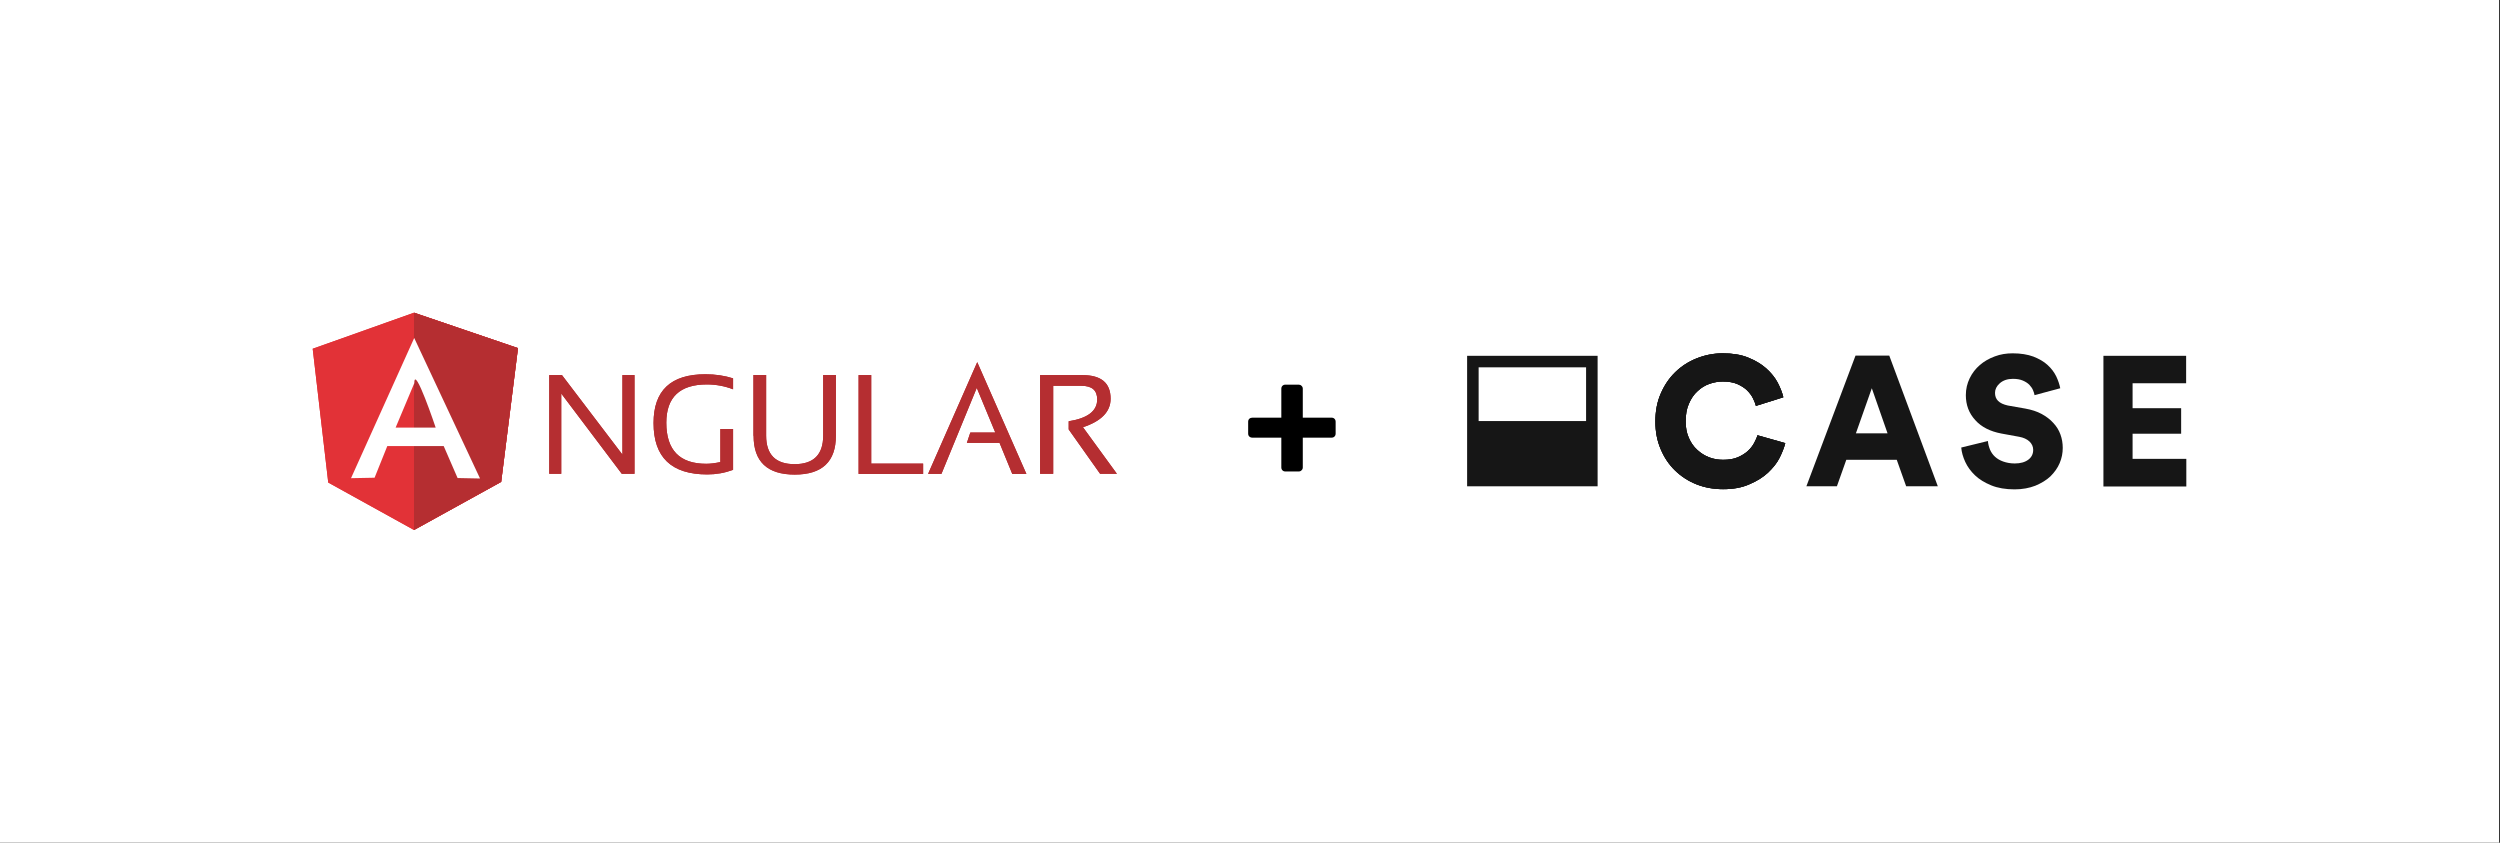 <svg width="1599" height="539" viewBox="0 0 1599 539" fill="none" xmlns="http://www.w3.org/2000/svg">
<rect x="0" y="0" width="1599" height="539" fill="#333333" stroke="none"/>
<rect width="1598.37" height="538.982" fill="white"/>
<path d="M351.295 303.044V239.908H359.431L398.102 290.75V239.908H405.836V303.044H397.699L358.983 251.703V303.044H351.249H351.295ZM468.835 300.537C463.562 302.482 457.983 303.467 452.361 303.445C429.459 303.445 418.003 292.514 418.003 270.554C418.003 249.798 429.052 239.367 451.202 239.367C457.533 239.367 463.453 240.267 468.877 241.98V249C463.453 246.9 457.828 245.892 452.1 245.892C434.822 245.892 426.181 254.116 426.181 270.358C426.181 287.907 434.719 296.635 451.697 296.635C454.41 296.635 457.426 296.234 460.741 295.534V274.377H468.877V300.547L468.835 300.537ZM481.895 278.675V239.871H490.031V278.675C490.031 290.81 496.11 296.878 508.267 296.878C520.322 296.878 526.503 290.81 526.503 278.675V239.871H534.64V278.675C534.64 295.221 525.896 303.543 508.314 303.543C490.732 303.543 481.988 295.221 481.988 278.675H481.895ZM557.243 239.908V296.509H590.443V303.128H549.154V239.908H557.29H557.243ZM602.151 303.081H593.613L625.045 231.633L656.49 303.128H647.447L639.311 283.273H618.409L620.621 276.654H636.594L624.741 248.076L602.132 303.128L602.151 303.081ZM665.239 303.081V239.908H692.266C704.321 239.908 710.348 244.921 710.348 255.049C710.348 263.273 704.419 269.387 692.673 273.252L714.369 303.03H703.615L683.522 274.652V269.439C695.577 267.534 701.758 262.923 701.758 255.502C701.758 249.686 698.485 246.774 691.714 246.774H673.633V303.044H665.295L665.239 303.081Z" fill="#B52E31"/>
<path d="M200 223.063L264.795 200.006L331.301 222.666L320.546 308.201L264.795 338.982L209.946 308.644L200 223.063Z" fill="#E23237"/>
<path d="M331.301 222.662L264.794 200.001V338.982L320.551 308.196L331.301 222.662Z" fill="#B52E31"/>
<path d="M264.902 216.244L224.511 305.844L239.582 305.545L247.718 285.289H283.784L292.668 305.746L307.033 306.045L264.94 216.198L264.902 216.244ZM264.996 245.023C264.997 232.692 278.659 273.504 278.659 273.504H253.035L264.996 245.033V245.023Z" fill="white"/>
<path d="M351.296 303.044V239.908H359.432L398.102 290.75V239.908H405.836V303.044H397.7L358.983 251.703V303.044H351.249H351.296ZM468.835 300.537C463.563 302.482 457.983 303.467 452.362 303.445C429.459 303.445 418.003 292.514 418.003 270.554C418.003 249.798 429.052 239.367 451.202 239.367C457.534 239.367 463.453 240.267 468.877 241.98V249C463.453 246.9 457.828 245.892 452.1 245.892C434.822 245.892 426.181 254.116 426.181 270.358C426.181 287.907 434.72 296.635 451.698 296.635C454.41 296.635 457.426 296.234 460.741 295.534V274.377H468.877V300.547L468.835 300.537ZM481.895 278.675V239.871H490.031V278.675C490.031 290.81 496.11 296.878 508.268 296.878C520.322 296.878 526.504 290.81 526.504 278.675V239.871H534.64V278.675C534.64 295.221 525.896 303.543 508.314 303.543C490.733 303.543 481.989 295.221 481.989 278.675H481.895ZM557.244 239.908V296.509H590.443V303.128H549.154V239.908H557.29H557.244ZM602.152 303.081H593.613L625.045 231.633L656.491 303.128H647.448L639.311 283.273H618.41L620.622 276.654H636.595L624.741 248.076L602.133 303.128L602.152 303.081ZM665.24 303.081V239.908H692.267C704.321 239.908 710.349 244.921 710.349 255.049C710.349 263.273 704.419 269.387 692.673 273.252L714.37 303.03H703.615L683.523 274.652V269.439C695.577 267.534 701.759 262.923 701.759 255.502C701.759 249.686 698.486 246.774 691.715 246.774H673.633V303.044H665.296L665.24 303.081Z" fill="#B52E31"/>
<path d="M200 223.061L264.795 200.004L331.301 222.665L320.546 308.199L264.795 338.98L209.946 308.642L200 223.061Z" fill="#E23237"/>
<path d="M331.301 222.66L264.794 200V338.981L320.551 308.195L331.301 222.66Z" fill="#B52E31"/>
<path d="M264.903 216.246L224.512 305.846L239.583 305.547L247.719 285.29H283.785L292.669 305.748L307.034 306.046L264.941 216.199L264.903 216.246ZM264.997 245.025C264.998 232.693 278.66 273.505 278.66 273.505H253.036L264.997 245.034V245.025Z" fill="white"/>
<path d="M822.136 301.559C821.374 301.559 820.75 301.317 820.264 300.831C819.779 300.346 819.536 299.722 819.536 298.959V279.927H801.024C800.262 279.927 799.603 279.685 799.048 279.199C798.563 278.714 798.32 278.09 798.32 277.327V269.735C798.32 268.973 798.563 268.349 799.048 267.863C799.603 267.378 800.262 267.135 801.024 267.135H819.536V248.623C819.536 247.861 819.779 247.237 820.264 246.751C820.75 246.266 821.374 246.023 822.136 246.023H830.664C831.358 246.023 831.947 246.266 832.432 246.751C832.987 247.237 833.264 247.861 833.264 248.623V267.135H851.672C852.435 267.135 853.059 267.378 853.544 267.863C854.03 268.349 854.272 268.973 854.272 269.735V277.327C854.272 278.09 854.03 278.714 853.544 279.199C853.059 279.685 852.435 279.927 851.672 279.927H833.264V298.959C833.264 299.722 832.987 300.346 832.432 300.831C831.947 301.317 831.358 301.559 830.664 301.559H822.136Z" fill="black"/>
<path d="M1102.1 312.877C1096.08 312.877 1090.44 311.895 1085.16 309.809C1079.88 307.722 1075.34 304.777 1071.41 300.972C1067.48 297.167 1064.42 292.626 1062.21 287.349C1059.88 281.949 1058.77 276.058 1058.77 269.553C1058.77 263.048 1059.88 257.034 1062.21 251.757C1064.54 246.356 1067.61 241.815 1071.54 238.011C1075.46 234.206 1080 231.26 1085.28 229.174C1090.56 227.087 1096.08 225.983 1101.85 225.983C1108.11 225.983 1113.51 226.842 1118.05 228.683C1122.59 230.524 1126.4 232.733 1129.59 235.556C1132.78 238.379 1135.23 241.447 1136.95 244.638C1138.67 247.952 1139.9 251.02 1140.63 254.089L1123.08 259.611C1122.71 258.139 1122.1 256.543 1121.24 254.825C1120.38 252.984 1119.03 251.266 1117.44 249.67C1115.84 248.075 1113.63 246.725 1111.18 245.62C1108.6 244.515 1105.53 244.025 1101.85 244.025C1099.03 244.025 1096.2 244.515 1093.38 245.497C1090.56 246.479 1087.98 248.075 1085.77 250.161C1083.44 252.248 1081.6 254.948 1080.25 258.139C1078.78 261.33 1078.16 265.134 1078.16 269.553C1078.16 273.48 1078.78 276.917 1080.13 279.985C1081.48 283.053 1083.19 285.631 1085.53 287.717C1087.74 289.804 1090.31 291.399 1093.14 292.504C1095.96 293.608 1099.03 294.099 1102.1 294.099C1105.65 294.099 1108.85 293.608 1111.42 292.504C1114 291.399 1116.21 290.049 1117.93 288.453C1119.65 286.858 1121 285.14 1121.98 283.299C1122.96 281.458 1123.7 279.862 1124.06 278.389L1141.86 283.421C1141.12 286.367 1139.9 289.435 1138.18 292.872C1136.46 296.308 1133.88 299.377 1130.81 302.322C1127.62 305.268 1123.7 307.722 1119.03 309.686C1114.12 311.895 1108.6 312.877 1102.1 312.877Z" fill="#161616"/>
<path d="M1102.1 312.877C1096.08 312.877 1090.44 311.895 1085.16 309.809C1079.88 307.722 1075.34 304.777 1071.41 300.972C1067.48 297.167 1064.42 292.626 1062.21 287.349C1059.88 281.949 1058.77 276.058 1058.77 269.553C1058.77 263.048 1059.88 257.034 1062.21 251.757C1064.54 246.356 1067.61 241.815 1071.54 238.011C1075.46 234.206 1080 231.26 1085.28 229.174C1090.56 227.087 1096.08 225.983 1101.85 225.983C1108.11 225.983 1113.51 226.842 1118.05 228.683C1122.59 230.524 1126.4 232.733 1129.59 235.556C1132.78 238.379 1135.23 241.447 1136.95 244.638C1138.67 247.952 1139.9 251.02 1140.63 254.089L1123.08 259.611C1122.71 258.139 1122.1 256.543 1121.24 254.825C1120.38 252.984 1119.03 251.266 1117.44 249.67C1115.84 248.075 1113.63 246.725 1111.18 245.62C1108.6 244.515 1105.53 244.025 1101.85 244.025C1099.03 244.025 1096.2 244.515 1093.38 245.497C1090.56 246.479 1087.98 248.075 1085.77 250.161C1083.44 252.248 1081.6 254.948 1080.25 258.139C1078.78 261.33 1078.16 265.134 1078.16 269.553C1078.16 273.48 1078.78 276.917 1080.13 279.985C1081.48 283.053 1083.19 285.631 1085.53 287.717C1087.74 289.804 1090.31 291.399 1093.14 292.504C1095.96 293.608 1099.03 294.099 1102.1 294.099C1105.65 294.099 1108.85 293.608 1111.42 292.504C1114 291.399 1116.21 290.049 1117.93 288.453C1119.65 286.858 1121 285.14 1121.98 283.299C1122.96 281.458 1123.7 279.862 1124.06 278.389L1141.86 283.421C1141.12 286.367 1139.9 289.435 1138.18 292.872C1136.46 296.308 1133.88 299.377 1130.81 302.322C1127.62 305.268 1123.7 307.722 1119.03 309.686C1114.12 311.895 1108.6 312.877 1102.1 312.877Z" fill="#161616"/>
<path d="M1102.1 312.877C1096.08 312.877 1090.44 311.895 1085.16 309.809C1079.88 307.722 1075.34 304.777 1071.41 300.972C1067.48 297.167 1064.42 292.626 1062.21 287.349C1059.88 281.949 1058.77 276.058 1058.77 269.553C1058.77 263.048 1059.88 257.034 1062.21 251.757C1064.54 246.356 1067.61 241.815 1071.54 238.011C1075.46 234.206 1080 231.26 1085.28 229.174C1090.56 227.087 1096.08 225.983 1101.85 225.983C1108.11 225.983 1113.51 226.842 1118.05 228.683C1122.59 230.524 1126.4 232.733 1129.59 235.556C1132.78 238.379 1135.23 241.447 1136.95 244.638C1138.67 247.952 1139.9 251.02 1140.63 254.089L1123.08 259.611C1122.71 258.139 1122.1 256.543 1121.24 254.825C1120.38 252.984 1119.03 251.266 1117.44 249.67C1115.84 248.075 1113.63 246.725 1111.18 245.62C1108.6 244.515 1105.53 244.025 1101.85 244.025C1099.03 244.025 1096.2 244.515 1093.38 245.497C1090.56 246.479 1087.98 248.075 1085.77 250.161C1083.44 252.248 1081.6 254.948 1080.25 258.139C1078.78 261.33 1078.16 265.134 1078.16 269.553C1078.16 273.48 1078.78 276.917 1080.13 279.985C1081.48 283.053 1083.19 285.631 1085.53 287.717C1087.74 289.804 1090.31 291.399 1093.14 292.504C1095.96 293.608 1099.03 294.099 1102.1 294.099C1105.65 294.099 1108.85 293.608 1111.42 292.504C1114 291.399 1116.21 290.049 1117.93 288.453C1119.65 286.858 1121 285.14 1121.98 283.299C1122.96 281.458 1123.7 279.862 1124.06 278.389L1141.86 283.421C1141.12 286.367 1139.9 289.435 1138.18 292.872C1136.46 296.308 1133.88 299.377 1130.81 302.322C1127.62 305.268 1123.7 307.722 1119.03 309.686C1114.12 311.895 1108.6 312.877 1102.1 312.877Z" fill="#161616"/>
<path d="M1213.17 294.099H1180.89L1174.88 311.036H1155.36L1186.78 227.456H1208.38L1239.43 311.036H1219.18L1213.17 294.099ZM1187.03 277.162H1207.28L1197.21 248.32L1187.03 277.162Z" fill="#161616"/>
<path d="M1301.29 252.738C1301.17 251.757 1300.8 250.775 1300.31 249.547C1299.82 248.32 1298.96 247.216 1297.98 246.111C1296.87 245.006 1295.52 244.147 1293.8 243.411C1292.08 242.674 1290 242.306 1287.42 242.306C1283.98 242.306 1281.16 243.288 1279.07 245.129C1276.99 246.97 1276.01 249.057 1276.01 251.266C1276.01 253.352 1276.62 255.07 1277.97 256.42C1279.32 257.77 1281.41 258.752 1284.23 259.366L1295.4 261.33C1299.45 262.066 1302.88 263.171 1305.83 264.766C1308.78 266.362 1311.35 268.325 1313.32 270.535C1315.4 272.744 1316.88 275.198 1317.86 277.899C1318.84 280.599 1319.33 283.421 1319.33 286.49C1319.33 289.804 1318.72 292.995 1317.37 296.186C1316.02 299.377 1314.05 302.077 1311.48 304.654C1308.9 307.109 1305.58 309.072 1301.78 310.668C1297.98 312.141 1293.56 313 1288.53 313C1282.76 313 1277.72 312.141 1273.55 310.422C1269.38 308.704 1265.94 306.618 1263.24 304.04C1260.54 301.463 1258.46 298.64 1256.98 295.449C1255.51 292.258 1254.65 289.19 1254.41 286.244L1271.47 282.071C1271.59 283.912 1272.08 285.753 1272.82 287.594C1273.55 289.313 1274.66 290.908 1276.01 292.135C1277.48 293.485 1279.2 294.467 1281.28 295.204C1283.37 295.94 1285.83 296.431 1288.65 296.431C1292.33 296.431 1295.28 295.572 1297.36 293.976C1299.45 292.381 1300.43 290.294 1300.43 287.717C1300.43 285.631 1299.57 283.79 1297.98 282.317C1296.38 280.844 1294.17 279.862 1291.47 279.371L1280.06 277.285C1272.94 275.935 1267.29 273.112 1263.37 268.694C1259.32 264.275 1257.35 258.998 1257.35 252.738C1257.35 248.811 1258.21 245.252 1259.81 241.938C1261.4 238.624 1263.61 235.801 1266.31 233.47C1269.01 231.138 1272.2 229.297 1275.88 227.947C1279.44 226.597 1283.25 225.983 1287.3 225.983C1292.45 225.983 1296.87 226.719 1300.55 228.069C1304.23 229.542 1307.3 231.26 1309.64 233.47C1312.09 235.679 1313.81 238.011 1315.16 240.711C1316.39 243.288 1317.24 245.865 1317.74 248.32L1301.29 252.738Z" fill="#161616"/>
<path d="M1345.35 311.036V227.578H1398.25V245.129H1364V261.084H1395.06V277.407H1364V293.485H1398.37V311.159H1345.35V311.036Z" fill="#161616"/>
<path d="M938.37 227.578V311.036H1021.83V227.578H938.37ZM1014.46 269.307H945.734V234.942H1014.46V269.307Z" fill="#161616"/>
</svg>
